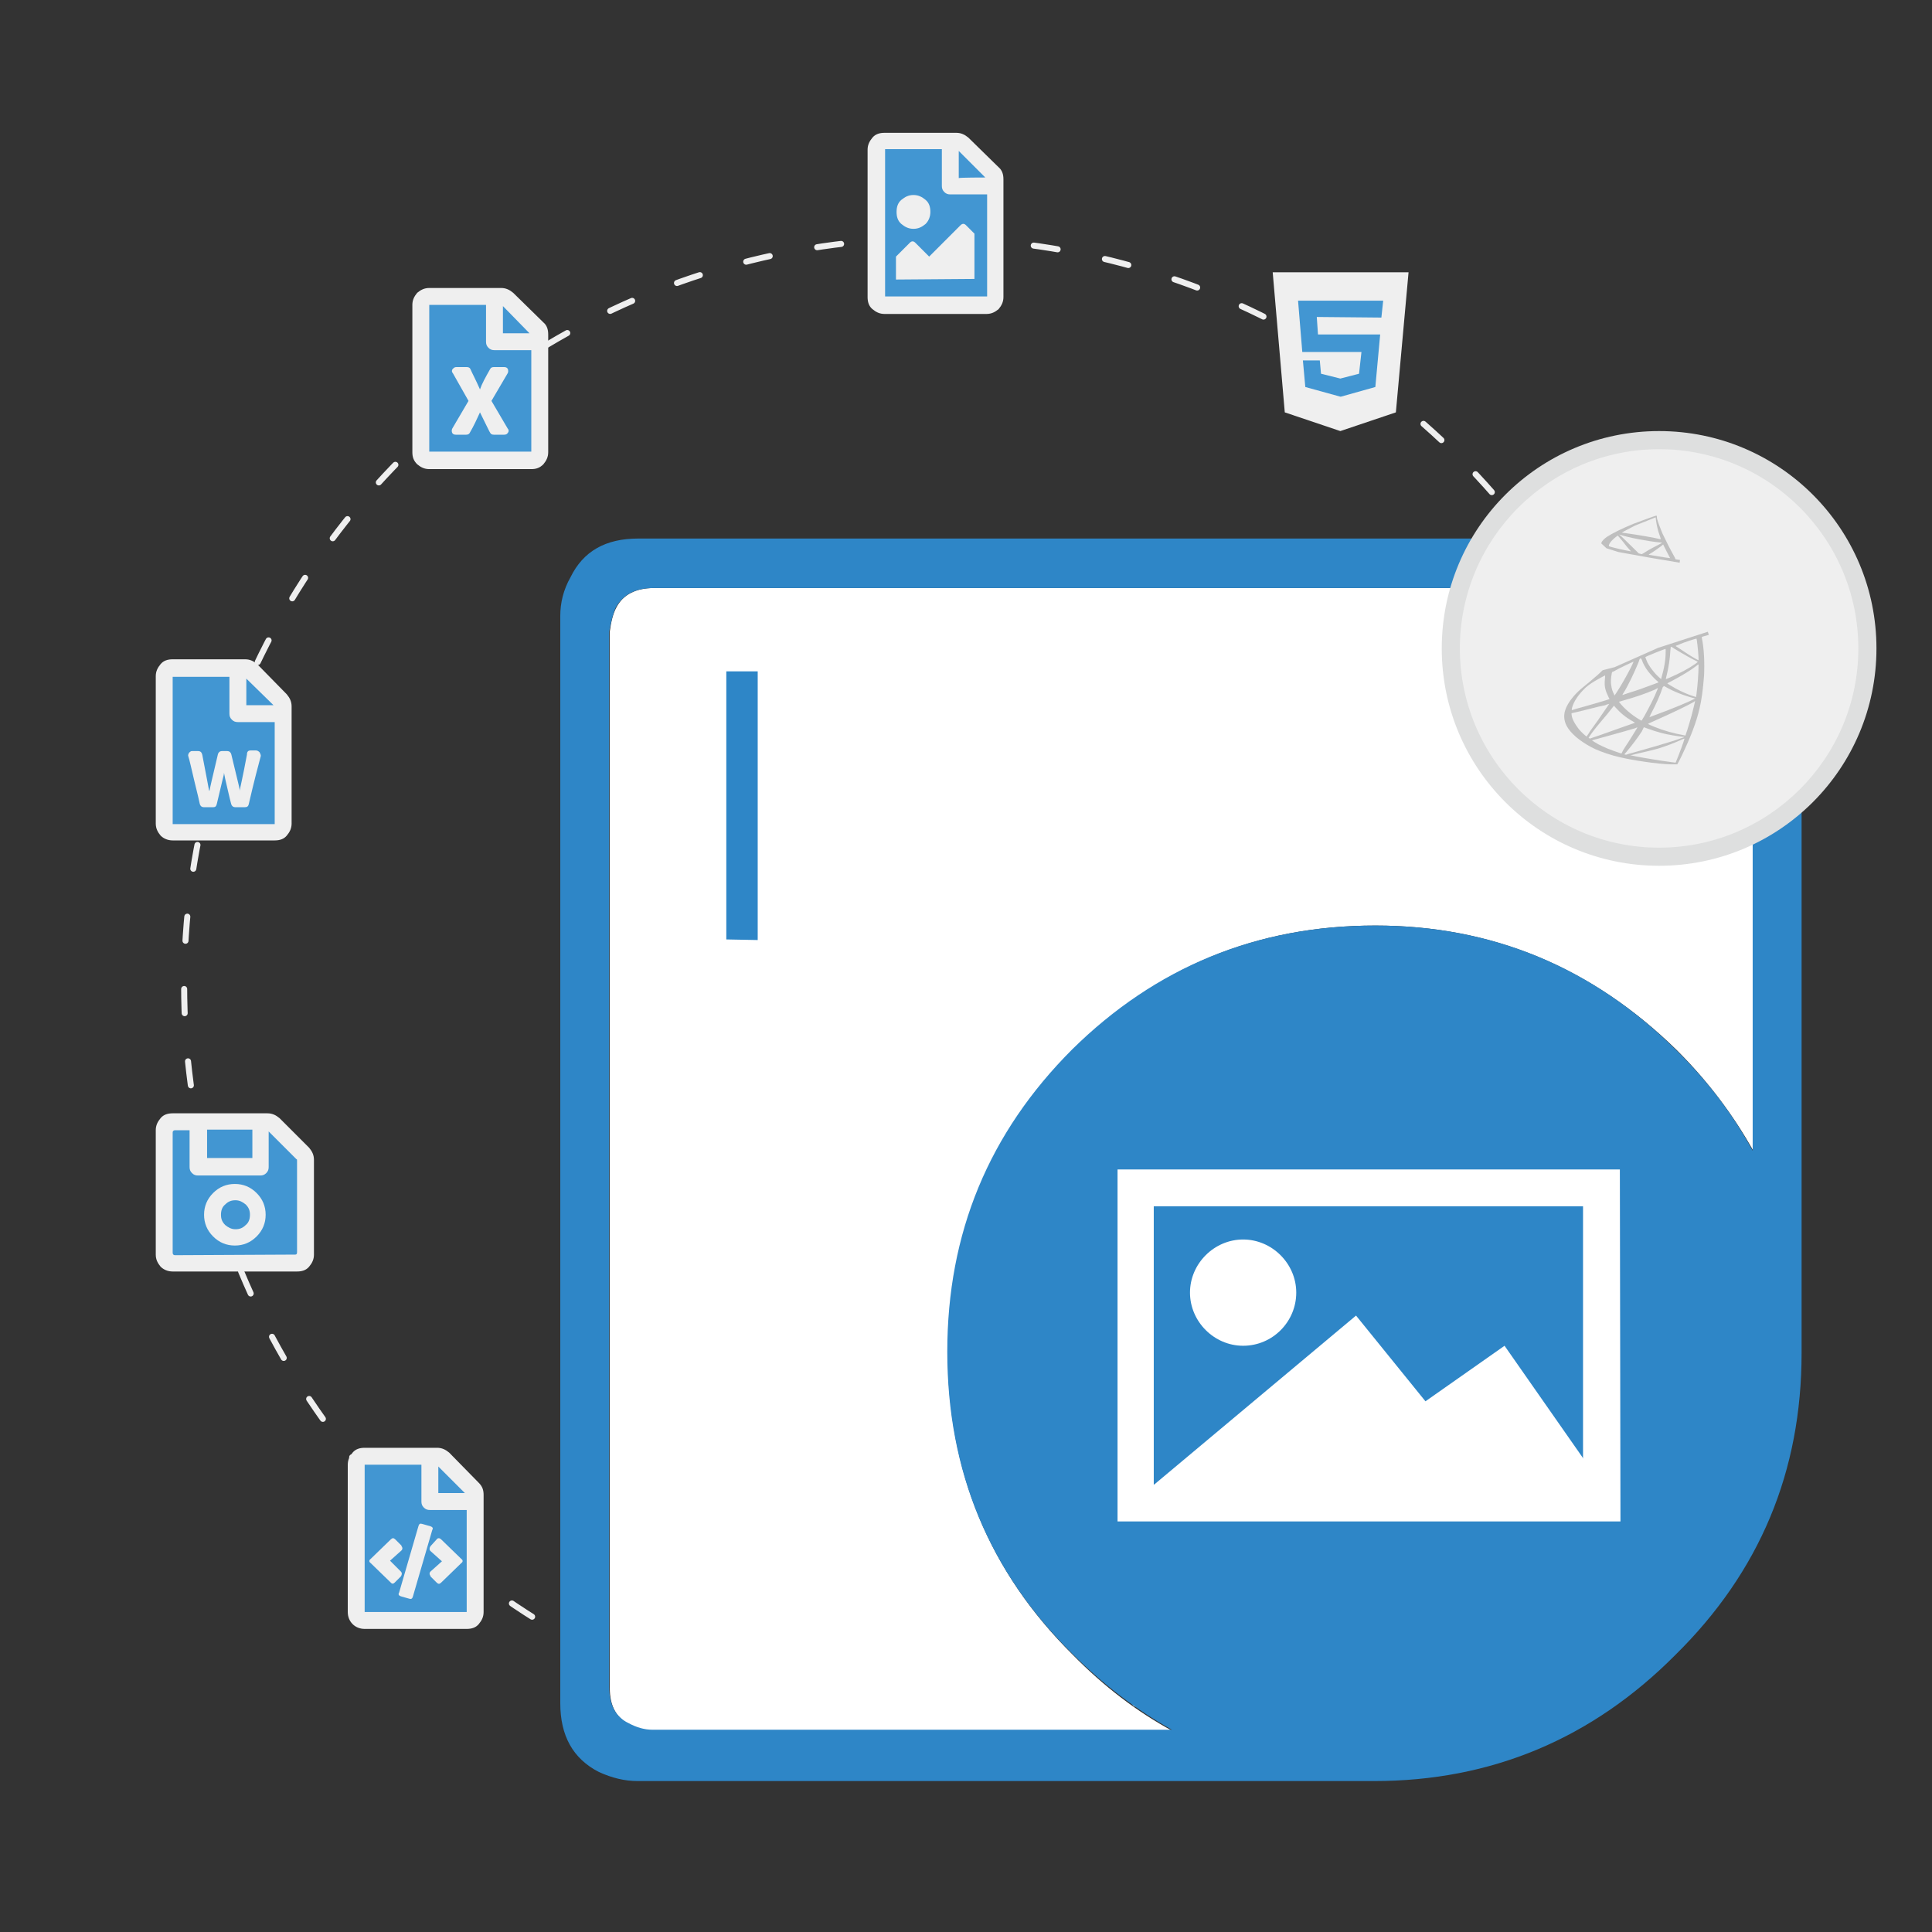 <?xml version="1.0" encoding="utf-8"?>
<!-- Generator: Adobe Illustrator 25.2.0, SVG Export Plug-In . SVG Version: 6.00 Build 0)  -->
<svg version="1.1" id="Layer_1" xmlns="http://www.w3.org/2000/svg" xmlns:xlink="http://www.w3.org/1999/xlink" x="0px" y="0px"
	 viewBox="0 0 320 320" style="enable-background:new 0 0 320 320;" xml:space="preserve">
<rect x="0" y="0" width="320" height="320" fill="#333333" stroke="none"/>
<style type="text/css">
	.st0{fill:none;stroke:#EFEFEF;stroke-linecap:round;stroke-linejoin:round;stroke-miterlimit:10;stroke-dasharray:4,8;}
	.st1{fill-rule:evenodd;clip-rule:evenodd;fill:#FFFFFF;}
	.st2{fill-rule:evenodd;clip-rule:evenodd;fill:#2E86C7;}
	.st3{fill:#2E86C7;}
	.st4{fill:#FFFFFF;}
	.st5{fill:#EFEFEF;}
	.st6{fill:#DEDFDF;}
	.st7{fill:#4296D2;}
	.st8{fill:#BFBFBF;}
	.st9{fill:url(#SVGID_1_);}
</style>
<circle class="st0" cx="154.2" cy="163.2" r="123.7"/>
<g id="NET">
	<path id="XMLID_45_" class="st1" d="M227.8,153.3c-19.7,0-36.3,6.9-50.1,20.7c-13.8,13.7-20.7,30.4-20.7,50.1s6.9,36.3,20.7,50
		c5.1,5.2,10.6,9.4,16.5,12.6h-86c-1.4-0.1-2.7-0.5-4-1.1c-2.1-1.1-3.2-3-3.2-6v-175c0.2-1.5,0.5-2.9,1.1-4c1.1-2.1,3.2-3.2,6.2-3.2
		h174.9l1.1,0.2c1.1,0.2,1.9,0.5,2.7,0.8c2.2,1.1,3.4,3,3.4,6.2v86c-3.3-5.9-7.5-11.5-12.6-16.6
		C263.7,160.2,247.1,153.3,227.8,153.3z"/>
	<path id="XMLID_42_" class="st2" d="M227.8,153.3c19.4,0,36,6.9,49.9,20.7c5.2,5.1,9.4,10.7,12.6,16.6v-86c0-3.1-1.1-5.2-3.4-6.2
		c-0.8-0.3-1.7-0.6-2.7-0.8l-1.1-0.2H108.2c-3,0-5,1.1-6.2,3.2c-0.5,1.1-0.8,2.4-1.1,4v174.8c0,3,1.1,5,3.2,6c1.3,0.7,2.6,1.1,4,1.1
		h86c-5.9-3.3-11.4-7.5-16.5-12.6c-13.8-13.6-20.7-30.3-20.7-50s6.9-36.3,20.7-50.1C191.4,160.2,208.1,153.3,227.8,153.3z
		 M287.7,89.4c1.9,0.4,3.4,0.8,4.3,1.4c4.3,2.1,6.4,5.8,6.4,11.2v122.1c0,19.6-6.9,36.2-20.9,50C263.7,288,247,295,227.6,295h-122
		c-2.1,0-4.2-0.5-6.4-1.5c-4.3-2.2-6.4-6-6.4-11.4V102c0-2.1,0.5-4.3,1.7-6.4c2.1-4.3,5.8-6.4,11.2-6.4h180L287.7,89.4z"/>
	<g>
		<path class="st3" d="M120.3,155.6v-44.4h5.2v44.5L120.3,155.6L120.3,155.6z"/>
	</g>
	<g>
		<g>
			<path class="st4" d="M262.2,199.8v46.1h-71.1v-46.1H262.2 M268.3,193.7h-83.2V252h83.3L268.3,193.7L268.3,193.7z"/>
		</g>
		<path class="st1" d="M205.9,222.9L205.9,222.9c-4.8,0-8.8-4-8.8-8.8l0,0c0-4.8,4-8.8,8.8-8.8l0,0c4.8,0,8.8,4,8.8,8.8l0,0
			C214.7,218.9,210.8,222.9,205.9,222.9z"/>
		<polygon class="st1" points="185.9,250.3 224.6,217.9 236.1,232.1 249.2,222.9 265.2,245.8 265.2,249.8 		"/>
	</g>
</g>
<g>
	<path class="st5" d="M274.8,142c-19,0-34.5-15.5-34.5-34.5S255.8,73,274.8,73s34.5,15.5,34.5,34.5S293.9,142,274.8,142z"/>
	<path class="st6" d="M274.8,74.4c18.2,0,33,14.8,33,33s-14.8,33-33,33s-33-14.8-33-33S256.6,74.4,274.8,74.4 M274.8,71.4
		c-19.9,0-36,16.1-36,36s16.1,36,36,36s36-16.1,36-36S294.7,71.4,274.8,71.4L274.8,71.4z"/>
</g>
<g>
	<g>
		<polygon class="st7" points="212.9,47.1 231.2,48.2 229.8,65.2 222.6,70.2 215.4,66.7 		"/>
		<polygon class="st7" points="159.3,50.4 163.4,50.4 164.8,47.1 165.4,27.7 158.8,23.9 146.3,23.9 145.3,38.1 145.8,50 		"/>
		<polygon class="st7" points="89,54.9 82.1,48.7 70.4,49.1 69.9,74.9 70.7,75.8 89,75.8 		"/>
		<polygon class="st7" points="46.5,116.5 40.3,110.3 28.1,110.3 28.1,137.2 46.5,137.6 		"/>
		<polygon class="st7" points="51,191.1 44.9,185.6 28.7,185.3 27.2,187.1 27.2,208.7 50.5,209.1 		"/>
		<polygon class="st7" points="78.8,247.1 72.8,241.1 58.4,240.7 59,268 77.7,268 		"/>
	</g>
	<g>
		<g>
			<path class="st5" d="M210.8,45.1h22.5l-2.1,23.2l-9.2,3.1l-9.2-3.1L210.8,45.1z M228.8,52.6l0.3-2.8H215l0.7,8.5h9.8l-0.4,3.6
				l-3.1,0.8l-3.2-0.8l-0.2-2.2h-2.8l0.4,4.4l5.8,1.6h0.1l5.7-1.6l0.8-8.7h-10.3l-0.2-2.9L228.8,52.6L228.8,52.6z"/>
		</g>
		<g>
			<path class="st5" d="M165.4,27.7c0.6,0.5,0.8,1.2,0.8,2v19.5c0,0.8-0.3,1.4-0.8,2c-0.6,0.5-1.2,0.8-2,0.8h-16.9
				c-0.8,0-1.4-0.3-2-0.8s-0.8-1.2-0.8-2V24.8c0-0.8,0.3-1.4,0.8-2s1.2-0.8,2-0.8h11.9c0.8,0,1.4,0.3,2,0.8L165.4,27.7z M146.6,49.1
				h16.9V32.2h-6.1c-0.4,0-0.7-0.1-1-0.4c-0.3-0.3-0.4-0.6-0.4-1v-6.1h-9.4V49.1L146.6,49.1z M149.3,33.1c0.6-0.5,1.2-0.8,2-0.8
				s1.4,0.3,2,0.8s0.8,1.2,0.8,2s-0.3,1.5-0.8,2c-0.6,0.5-1.2,0.8-2,0.8s-1.4-0.3-2-0.8s-0.8-1.2-0.8-2S148.7,33.6,149.3,33.1z
				 M148.4,46.3v-3.8l2.3-2.3c0.3-0.3,0.6-0.3,0.9,0l2.3,2.3l5.2-5.2c0.3-0.3,0.6-0.3,0.9,0l1.4,1.4v7.5L148.4,46.3L148.4,46.3z
				 M163.2,29.4l-4.4-4.4v4.5C158.8,29.4,163.2,29.4,163.2,29.4z"/>
		</g>
		<g>
			<path class="st5" d="M90,53.4c0.6,0.5,0.8,1.2,0.8,2v19.5c0,0.8-0.3,1.4-0.8,2c-0.6,0.6-1.2,0.8-2,0.8H71.1c-0.8,0-1.4-0.3-2-0.8
				c-0.6-0.6-0.8-1.2-0.8-2V50.5c0-0.8,0.3-1.4,0.8-2c0.6-0.5,1.2-0.8,2-0.8H83c0.8,0,1.4,0.3,2,0.8L90,53.4z M71.1,74.8H88V58h-6.1
				c-0.4,0-0.7-0.1-1-0.4c-0.3-0.3-0.4-0.6-0.4-1v-6.1h-9.4V74.8z M83.5,60.8c0.3,0,0.5,0.1,0.6,0.3s0.1,0.5,0,0.7
				c-1.4,2.4-2.3,3.9-2.7,4.6l2.7,4.6c0.2,0.2,0.2,0.5,0,0.7C84,71.9,83.8,72,83.5,72h-1.7c-0.3,0-0.5-0.1-0.6-0.3
				c-0.1-0.1-0.6-1.2-1.7-3.4c-0.5,1.1-1,2.2-1.7,3.4c-0.1,0.2-0.3,0.3-0.6,0.3h-1.7c-0.3,0-0.5-0.1-0.6-0.3c-0.1-0.2-0.1-0.5,0-0.7
				l2.7-4.6L75,61.8c-0.2-0.2-0.2-0.5,0-0.7s0.3-0.3,0.6-0.3h1.7c0.3,0,0.5,0.1,0.6,0.3c0.3,0.7,0.9,1.8,1.6,3.4
				c0.3-0.9,0.9-2,1.7-3.4c0.1-0.2,0.3-0.3,0.6-0.3C81.8,60.8,83.5,60.8,83.5,60.8z M87.7,55.2l-4.4-4.5v4.5H87.7z"/>
		</g>
		<g>
			<path class="st5" d="M47.5,115c0.5,0.6,0.8,1.2,0.8,2v19.4c0,0.8-0.3,1.4-0.8,2s-1.2,0.8-2,0.8H28.6c-0.8,0-1.5-0.3-2-0.8
				c-0.5-0.6-0.8-1.2-0.8-2V112c0-0.8,0.3-1.4,0.8-2s1.2-0.8,2-0.8h12c0.8,0,1.4,0.3,2,0.8L47.5,115z M28.6,136.5h16.9v-16.9h-6.1
				c-0.4,0-0.7-0.1-1-0.4s-0.4-0.6-0.4-1v-6.1h-9.4V136.5z M41.5,124.3h0.9c0.2,0,0.4,0.1,0.6,0.3c0.1,0.2,0.2,0.4,0.2,0.6
				c-0.4,1.5-1.1,4.1-2,8c-0.1,0.4-0.3,0.5-0.7,0.5H39c-0.4,0-0.6-0.2-0.7-0.5c-0.3-1.1-0.6-2.5-1-4.2l-0.2-1c0,0.3-0.1,0.6-0.2,1
				l-1,4.2c-0.1,0.4-0.3,0.5-0.6,0.5h-1.5c-0.4,0-0.6-0.2-0.7-0.5c-0.1-0.5-0.4-1.8-0.9-3.8c-0.5-2.1-0.8-3.5-1-4.1
				c-0.1-0.2,0-0.4,0.1-0.6c0.2-0.2,0.3-0.3,0.5-0.3h1c0.4,0,0.6,0.2,0.7,0.6c0.7,3.7,1.1,5.7,1.1,5.8c0,0,0,0.1,0.1,0.2
				c0-0.2,0.5-2.3,1.4-6.1c0.1-0.3,0.3-0.5,0.7-0.5h0.8c0.4,0,0.6,0.2,0.7,0.5c0.9,3.8,1.4,5.7,1.4,5.9c0,0,0,0.1,0,0.2
				c0-0.2,0.5-2.2,1.2-6C40.9,124.5,41.1,124.3,41.5,124.3z M45.3,116.8l-4.5-4.4v4.4H45.3z"/>
		</g>
		<g>
			<path class="st5" d="M51.2,190.1c0.5,0.6,0.8,1.2,0.8,2v15.7c0,0.8-0.3,1.4-0.8,2s-1.2,0.8-2,0.8H28.6c-0.8,0-1.5-0.3-2-0.8
				c-0.5-0.6-0.8-1.2-0.8-2v-20.6c0-0.8,0.3-1.4,0.8-2s1.2-0.8,2-0.8h15.7c0.8,0,1.4,0.3,2,0.8L51.2,190.1z M48.9,207.8
				c0.2,0,0.3-0.1,0.3-0.4v-15.2c0-0.1,0-0.2-0.1-0.2l-4.6-4.6v5.9c0,0.4-0.1,0.7-0.4,1c-0.3,0.3-0.6,0.4-1,0.4H32.8
				c-0.4,0-0.7-0.1-1-0.4c-0.3-0.3-0.4-0.6-0.4-1v-6.1H29c-0.2,0-0.4,0.1-0.4,0.4v19.9c0,0.2,0.1,0.4,0.4,0.4L48.9,207.8L48.9,207.8
				z M35.3,197.6c1-1,2.2-1.5,3.6-1.5s2.6,0.5,3.6,1.5s1.5,2.2,1.5,3.6s-0.5,2.6-1.5,3.6s-2.2,1.5-3.6,1.5s-2.6-0.5-3.6-1.5
				s-1.5-2.2-1.5-3.6S34.3,198.6,35.3,197.6z M41.8,187.1h-7.5v4.7h7.5V187.1z M37.3,202.9c0.5,0.4,1,0.7,1.7,0.7s1.2-0.2,1.7-0.7
				c0.5-0.4,0.7-1,0.7-1.7s-0.2-1.2-0.7-1.7c-0.5-0.4-1-0.7-1.7-0.7s-1.2,0.2-1.7,0.7c-0.5,0.4-0.7,1-0.7,1.7S36.8,202.4,37.3,202.9
				z"/>
		</g>
		<g>
			<path class="st5" d="M79.3,245.6c0.6,0.6,0.8,1.2,0.8,2V267c0,0.8-0.3,1.4-0.8,2s-1.2,0.8-2,0.8H60.4c-0.8,0-1.5-0.3-2-0.8
				s-0.8-1.2-0.8-2v-24.4c0-0.8,0.3-1.4,0.8-2s1.2-0.8,2-0.8h12c0.8,0,1.4,0.3,2,0.8L79.3,245.6z M77.3,267v-16.9h-6.1
				c-0.4,0-0.7-0.1-1-0.4c-0.3-0.3-0.4-0.6-0.4-1v-6.1h-9.4V267H77.3z M66.4,260.3c0.2,0.2,0.2,0.5,0,0.8l-1,1
				c-0.1,0.1-0.2,0.2-0.4,0.2c-0.1,0-0.2-0.1-0.3-0.2l-3.3-3.2c-0.3-0.2-0.3-0.5,0-0.7l3.3-3.2c0.3-0.3,0.5-0.3,0.8,0l1,1v0.1
				c0.2,0.2,0.2,0.5,0,0.7l-1.9,1.7L66.4,260.3z M69.9,252.4l1.4,0.4c0.3,0.1,0.5,0.3,0.3,0.6l-3.2,11c-0.1,0.4-0.3,0.5-0.6,0.4
				l-1.4-0.4c-0.3-0.1-0.5-0.3-0.3-0.6l3.2-11C69.4,252.4,69.6,252.3,69.9,252.4z M71.3,256.9c-0.2-0.2-0.2-0.5,0-0.8l1-1.1
				c0.2-0.3,0.5-0.3,0.8,0l3.3,3.2c0.3,0.2,0.3,0.5,0,0.7l-3.3,3.2c-0.3,0.3-0.5,0.3-0.8,0l-1-1V261c-0.2-0.2-0.2-0.5,0-0.7l1.9-1.7
				L71.3,256.9z M72.6,242.9v4.4H77L72.6,242.9z"/>
		</g>
	</g>
</g>
<g transform="matrix(.569 0 0 .569 199.451 -82.735)">
	<path class="st8" d="M146.6,329.3l-14.5,4.7l-12.6,5.6l-3.5,0.9c-0.9,0.9-1.8,1.7-2.9,2.6c-1.1,1-2.2,1.8-3,2.5
		c-0.9,0.7-2.2,2-2.9,2.9c-1,1.2-1.8,2.6-2.1,3.6c-0.6,1.8-0.3,3.7,0.9,5.4c1.5,2.2,4.5,4.4,7.9,6c1.8,0.8,4.7,1.8,7,2.3
		c3.7,0.9,10.9,2,14.9,2.1c0.8,0,1.9,0,1.9,0c0.1-0.1,0.7-1.2,1.4-2.7c2.4-5,4.2-9.6,5.1-13.6c0.6-2.4,1-5.6,1.3-9.4
		c0.1-1.1,0.1-4.6,0-5.8c-0.1-2-0.3-3.6-0.6-5.1c0-0.2-0.1-0.4,0-0.5c0,0,0.2-0.1,2-0.6L146.6,329.3L146.6,329.3L146.6,329.3
		L146.6,329.3z M143.3,331.3c0.1,0,0.5,3.4,0.6,5.5c0,0.5,0,0.8,0,0.8c-0.1,0-1.9-1-3.1-1.8c-1.1-0.7-3.2-2.1-3.5-2.3
		c-0.1-0.1-0.1-0.1,0.8-0.4C139.5,332.4,143.1,331.3,143.3,331.3z M135.9,333.7c0.1,0,0.4,0.1,0.9,0.5c2.3,1.4,5.3,3.1,6.6,3.7
		c0.4,0.2,0.4,0.1-0.5,0.8c-2,1.4-4.5,2.7-7.5,4c-0.5,0.2-1,0.4-1,0.4s0-0.3,0.1-0.6c0.7-2.7,1.1-5.5,1.2-7.7
		C135.8,333.7,135.8,333.7,135.9,333.7C135.8,333.7,135.9,333.7,135.9,333.7L135.9,333.7z M134.3,334.3c0.1,0.1,0,2.5-0.1,3.2
		c-0.2,1.6-0.5,3.1-1,4.8c-0.1,0.4-0.2,0.8-0.2,0.8s-1.6-1.4-2-2c-0.9-1-1.5-2-2-2.9c-0.2-0.5-0.6-1.5-0.6-1.5
		C128.5,336.5,134.3,334.2,134.3,334.3L134.3,334.3z M127.2,337.1L127.2,337.1c0,0,0.1,0.2,0.2,0.4c0.3,1,1.1,2.4,1.8,3.3
		c0.8,1,1.7,2,2.5,2.7c0.3,0.2,0.5,0.4,0.5,0.5c0.1,0.1,0.1,0-1.7,0.7c-2.1,0.8-4.3,1.6-6.9,2.4c-0.6,0.2-1.2,0.4-1.8,0.6
		c-0.1,0-0.1,0,0.2-0.5c1.3-2,3.2-6,4.3-8.7c0.2-0.5,0.4-1,0.4-1.1s0.1-0.2,0.2-0.3C127.1,337.1,127.1,337.1,127.2,337.1
		L127.2,337.1z M125,338c0,0-0.5,1.2-1.1,2.3c-1.1,2.1-2.2,4.1-3.8,6.6c-0.3,0.4-0.5,0.8-0.6,0.9s-0.1,0-0.2-0.3
		c-0.4-0.7-0.7-1.7-0.8-2.5c-0.2-0.9-0.1-2.4,0.1-3.3c0.1-0.7,0.1-0.7,0.5-0.8C120.4,340.1,124.9,338,125,338L125,338z M143.9,338.8
		v0.5c0,2.5-0.3,5.8-0.6,8.2c-0.1,0.4-0.1,0.8-0.1,0.8s-0.3-0.1-0.7-0.2c-1.6-0.5-3.4-1.3-5.1-2.2c-1.1-0.6-2.6-1.5-2.6-1.6
		c0,0,0.5-0.2,1-0.5c2.1-1.1,4.2-2.3,6-3.5c0.7-0.5,1.7-1.2,1.9-1.4L143.9,338.8L143.9,338.8z M116.7,342c0,0,0,0.1,0,0.5
		c0,0.3-0.1,0.8-0.1,1.2c-0.1,1.6,0.2,2.8,1,4.4c0.2,0.5,0.4,0.8,0.4,0.8c-0.1,0.1-7.3,2.2-9.6,2.8c-0.7,0.2-1.3,0.4-1.3,0.4
		c-0.1,0-0.1,0-0.1-0.2c0.2-1.6,1.5-3.7,3.2-5.5c1.1-1.2,2.1-1.9,3.6-2.8C114.8,343,116.5,342.1,116.7,342L116.7,342L116.7,342z
		 M133.8,345.1c0,0,0.3,0.1,0.6,0.3c2.4,1.4,5.6,2.6,8.4,3.3h0.2l-0.4,0.2c-1.5,0.8-6.3,2.8-11.2,4.6c-0.7,0.3-1.4,0.5-1.6,0.6
		s-0.2,0.1-0.2,0.1s0.2-0.4,0.4-0.9c1.4-2.6,2.8-5.7,3.5-7.9C133.7,345.3,133.8,345.1,133.8,345.1L133.8,345.1z M132.1,345.7
		c0,0-0.1,0.2-0.2,0.5c-0.9,2.3-2.2,4.8-3.8,7.7c-0.4,0.7-0.8,1.3-0.8,1.3s-0.3-0.2-0.7-0.4c-2.3-1.4-4.4-3.2-5.7-4.9l-0.2-0.2
		l1-0.3c3.6-1,6.6-2,9.6-3.3C131.7,345.8,132.1,345.7,132.1,345.7z M142.9,349.5L142.9,349.5c0,0.2-0.6,2.5-1,4.1
		c-0.4,1.4-0.7,2.5-1.3,4.4c-0.3,0.8-0.5,1.5-0.5,1.5H140c-3.3-0.6-6.2-1.4-8.9-2.5c-0.8-0.3-1.9-0.8-1.9-0.9c0,0,0.6-0.3,1.5-0.7
		c5-2.2,10.2-4.7,11.9-5.7C142.7,349.5,142.9,349.5,142.9,349.5L142.9,349.5z M117.9,350.3c0,0-1.4,2-3.3,4.8
		c-0.7,1-1.5,2.1-1.8,2.5s-0.8,1.1-1,1.5l-0.5,0.7l-0.5-0.4c-0.6-0.5-1.6-1.5-2-2.1c-0.9-1.2-1.6-2.4-1.8-3.5
		c-0.1-0.5-0.1-0.8,0-0.8c0.2,0,3.1-0.7,5.8-1.4c1.5-0.4,3.3-0.8,3.9-0.9C117.3,350.4,117.9,350.3,117.9,350.3L117.9,350.3z
		 M119.3,350.8l0.3,0.4c1.6,1.8,3.2,3.1,5.2,4.2c0.3,0.2,0.6,0.4,0.6,0.4c-0.1,0-6.8,2.4-9.9,3.5c-1.7,0.6-3.2,1.1-3.2,1.1
		s-0.1-0.1-0.2-0.1l-0.2-0.1l0.3-0.5c1-1.5,2.3-3.1,5.2-6.5L119.3,350.8L119.3,350.8z M128,357.1c0,0,0.5,0.2,1.1,0.4
		c1.4,0.5,2.6,0.9,4.1,1.3c1.9,0.5,4.6,0.9,6.2,1.1c0.2,0,0.4,0,0.3,0.1c-0.1,0-1.7,0.6-2.9,1c-1.9,0.6-7.6,2.3-12.3,3.6
		c-0.9,0.2-1.6,0.5-1.7,0.5s-0.5-0.1-0.5-0.1s0.3-0.4,0.6-0.7c1.6-1.9,3.2-4,4.5-6C127.7,357.6,128,357.1,128,357.1L128,357.1z
		 M126.1,357.2c0,0-0.8,1.3-2.1,3.4c-0.6,0.9-1.2,1.9-1.5,2.3c-0.2,0.4-0.6,0.9-0.7,1.2l-0.3,0.6h-0.2c-0.4-0.1-3.2-1.1-3.9-1.4
		c-0.9-0.4-1.8-0.8-2.6-1.2c-0.9-0.5-2-1.2-1.9-1.2c0,0,1.5-0.4,3.3-0.9c4.8-1.3,7.5-2.1,9.2-2.6
		C125.8,357.2,126.1,357.1,126.1,357.2L126.1,357.2z M139.8,360.4L139.8,360.4c0.1,0.1-1.7,5-2.4,6.6c-0.1,0.4-0.2,0.4-0.3,0.4
		c-0.2,0-2.8-0.4-4.3-0.6c-2.7-0.4-7.3-1.2-8.5-1.5H124l1.6-0.4c3.5-0.8,5.2-1.2,6.9-1.7c2.2-0.7,4.3-1.5,6.5-2.5
		C139.4,360.5,139.7,360.4,139.8,360.4L139.8,360.4z"/>
	<path class="st8" d="M131.6,295.5c-0.2,0-4.1,1.4-6.7,2.4c-3.4,1.4-6,2.7-7.7,3.8c-0.6,0.4-1.4,1.2-1.5,1.5c0,0.1-0.1,0.2-0.1,0.4
		l1.5,1.4l3.5,1.1l8.3,1.5l9.5,1.6l0.1-0.8h-0.1l-1.2-0.2l-0.2-0.5c-1.3-2.3-2.7-5.1-3.6-7c-0.6-1.5-1.3-3.2-1.6-4.4
		C131.8,295.5,131.7,295.5,131.6,295.5L131.6,295.5L131.6,295.5L131.6,295.5z M131.4,296L131.4,296c0,0,0.1,0.3,0.1,0.7
		c0.2,1.5,0.5,3,1.1,4.6c0.4,1.2,0.4,1.1-0.1,1c-1.1-0.3-6.1-1.2-9.8-1.7c-0.6-0.1-1.1-0.1-1.1-0.2c0,0,2.6-1.4,3.8-2
		C127,297.8,131.1,296.1,131.4,296L131.4,296z M120.8,301l0.4,0.1c2.3,0.8,8.2,1.9,11.4,2.2c0.4,0,0.7,0.1,0.7,0.1s-0.3,0.2-0.7,0.4
		c-1.6,0.8-3.3,1.7-4.5,2.5c-0.3,0.2-0.7,0.4-0.7,0.4s-0.3,0-0.5-0.1l-0.4-0.1l-1.1-1.1c-1.9-1.9-3.4-3.3-4-3.9L120.8,301z
		 M120.4,301.3l1.6,1.9c0.8,1.1,1.7,2.1,1.9,2.3s0.3,0.4,0.3,0.4s-2.2-0.4-3.4-0.7c-1.2-0.3-1.7-0.4-2.4-0.6l-0.6-0.2v-0.1
		C117.8,303.6,118.7,302.5,120.4,301.3L120.4,301.3L120.4,301.3z M133.6,303.9c0,0,0.1,0.1,0.2,0.4c0.4,0.8,1.5,3,1.8,3.5
		c0.1,0.1,0.2,0.1-1.3-0.1c-3.7-0.6-4.9-0.8-4.9-0.8s0.1-0.1,0.2-0.2c1.1-0.6,2.3-1.5,3.4-2.3C133.2,304.2,133.5,304,133.6,303.9
		C133.5,303.9,133.6,303.9,133.6,303.9L133.6,303.9z"/>
	
		<radialGradient id="SVGID_1_" cx="140.65" cy="324.25" r="14.94" gradientTransform="matrix(-6.798981e-03 -1.019900e-03 -2.063264e-03 1.359796e-02 -187.23 -2197.956)" gradientUnits="userSpaceOnUse">
		<stop  offset="0" style="stop-color:#FCCE6D"/>
		<stop  offset="1" style="stop-color:#FD9134"/>
	</radialGradient>
	<path class="st9" d="M115.9,303c0,0-0.2,0.4,0,1c0.1,0.4,0.6,0.8,1,1.2c0,0,4.9,4.8,5.5,5.4c2.7,3.1,3.9,6.2,4,10.4
		c0.1,2.7-0.4,5.1-1.7,7.9c-2.3,5-7.1,10.5-14.5,16.6l1.1-0.4c0.7-0.5,1.7-1.1,3.9-2.3c5.2-2.8,11-5.4,18.1-8.1
		c10.3-3.9,27.2-8.4,36.8-9.9l1-0.1l-0.1-0.2c-0.9-1.4-1.5-2.2-2.2-3.1c-2.1-2.6-4.7-4.7-7.8-6.5c-4.3-2.4-9.9-4.3-16.9-5.7
		c-1.3-0.3-4.2-0.8-6.6-1.1c-5-0.8-8.3-1.3-11.8-1.9c-1.3-0.2-3.2-0.5-4.5-0.8c-0.7-0.1-1.9-0.4-2.9-0.8
		C117.3,304.3,116.1,304,115.9,303L115.9,303z M118.7,305.8c0,0,0.2,0,0.4,0.1c0.4,0.1,0.9,0.3,1.6,0.5c0.5,0.1,1,0.3,1.4,0.4
		c0.7,0.2,1.2,0.3,1.2,0.3c0.1,0.1,1.2,3.6,1.6,5c0.1,0.5,0.2,1,0.2,1s-0.1-0.2-0.3-0.4c-1.3-2.3-3.3-4.5-5.7-6.4
		C119,306,118.7,305.8,118.7,305.8L118.7,305.8z M124.1,307.3c0.1,0,0.3,0,0.6,0.1c1.9,0.4,5.2,1,7.3,1.4c0.4,0,0.6,0.1,0.6,0.1
		s-0.1,0.1-0.3,0.2c-0.4,0.2-1.8,1-2.3,1.4c-1.2,0.8-2.3,1.7-3.1,2.5c-0.3,0.3-0.6,0.6-0.6,0.6s-0.1-0.2-0.1-0.4
		c-0.4-1.5-1.2-3.8-2-5.4C124.2,307.5,124.1,307.3,124.1,307.3L124.1,307.3L124.1,307.3z M133.6,309.1c0.1,0,0.2,0.4,0.4,1.2
		c0.4,1.6,0.6,3.4,0.5,5c0,0.5,0,0.9-0.1,0.9v0.1l-0.6-0.2c-1.2-0.4-3.1-0.9-4.7-1.4c-0.9-0.2-1.7-0.5-1.7-0.5
		c0-0.1,1.4-1.4,1.9-1.9C130.5,311.4,133.5,309,133.6,309.1L133.6,309.1z M134.4,309.2c0,0,4.5,0.8,6.6,1.1c1.5,0.3,3.7,0.8,3.9,0.8
		c0.1,0-0.2,0.1-0.9,0.5c-2.9,1.3-5.1,2.5-7.2,3.9c-0.6,0.4-1,0.7-1,0.7s0-0.3,0-0.7c0-2.1-0.4-4.2-1.2-6
		C134.4,309.4,134.4,309.2,134.4,309.2z M146.1,311.5c0,0-0.1,0.9-0.2,1.5c-0.4,1.6-1.5,4.1-2.8,6.3c-0.2,0.4-0.4,0.7-0.5,0.8
		s-0.3-0.1-0.7-0.4c-1.3-0.8-2.7-1.5-4.3-2.1c-0.4-0.2-0.8-0.3-0.8-0.4c-0.1-0.1,3.5-2.4,5.3-3.5C143.6,312.8,146,311.5,146.1,311.5
		L146.1,311.5z M146.9,311.6c0.1,0,2.1,0.5,3.1,0.9c2.6,0.8,5.5,1.9,7.5,2.7l0.8,0.4l-0.6,0.1c-4.7,1.1-8.8,2.3-12.6,3.9
		c-0.3,0.1-0.6,0.2-0.6,0.2s0.1-0.2,0.2-0.6c1.2-2.5,1.9-5.1,2.1-7.3C146.8,311.8,146.9,311.6,146.9,311.6L146.9,311.6z M127,316.2
		c0,0,1.6,0.3,2.4,0.6c1.2,0.4,3.9,1.2,3.9,1.3c0,0-0.3,0.3-0.6,0.6c-1.4,1.2-2.8,2.5-4.5,4.1c-0.5,0.5-0.9,0.9-0.9,0.9v-0.1
		c0.2-1.8,0.2-4.2-0.2-6.6C127,316.5,127,316.2,127,316.2z M159.1,316.2c0,0-0.7,1.2-1.2,1.8c-0.7,0.9-1.6,2.2-3.8,4.9
		c-1.1,1.5-2.4,3.1-2.9,3.6c-0.4,0.5-0.8,1-0.8,1s-0.1-0.2-0.3-0.4c-1.2-1.8-2.7-3.5-4.4-4.9c-0.3-0.3-0.7-0.6-0.8-0.7
		s-0.2-0.2-0.2-0.2s1.9-0.8,3.3-1.4c2.5-1,5.9-2.2,8.4-3C157.6,316.6,159,316.2,159.1,316.2L159.1,316.2z M159.9,316.5
		c0,0,0.3,0.1,0.6,0.3c2.7,1.5,5.3,3.5,7.3,5.5c0.6,0.6,2,2.1,2,2.1s-0.5,0-1.1,0.1c-4.6,0.4-10.5,1.3-16.2,2.7
		c-0.4,0.1-0.7,0.2-0.8,0.2c0,0,0.4-0.4,0.9-0.9c3.3-3.2,4.9-5.2,6.7-8.9C159.7,317,159.9,316.5,159.9,316.5L159.9,316.5
		L159.9,316.5z M135.5,319c0.1,0,1.6,0.7,2.7,1.2c1,0.5,2.5,1.3,2.6,1.4c0,0-0.5,0.3-1.2,0.6c-2.1,1-3.8,2-5.7,3.1
		c-0.5,0.3-1,0.6-1,0.6s0,0,0.3-0.6c1-1.8,1.8-4,2.2-6C135.4,319.1,135.4,319,135.5,319L135.5,319z M134,319.2c0,0-0.3,1.4-0.6,2.1
		c-0.4,1.4-1.2,3.1-1.9,4.5c-0.2,0.3-0.4,0.8-0.6,1l-0.3,0.4l-0.6-0.6c-0.7-0.7-1.3-1.1-2-1.5c-0.3-0.1-0.5-0.3-0.5-0.3
		c0-0.1,1.9-1.8,3.3-3C131.8,320.9,134,319.2,134,319.2L134,319.2z M142.8,322.8l0.5,0.4c1.2,0.8,2.7,1.9,3.8,2.8
		c0.6,0.5,1.8,1.6,2.1,1.9l0.1,0.1l-0.9,0.2c-5,1.4-8.9,2.6-13.4,4.3c-0.5,0.2-0.9,0.3-1,0.3s-0.1,0,1-1c2.9-2.7,5.5-5.6,7.4-8.5
		L142.8,322.8L142.8,322.8z M140.5,323.4c0,0-1.5,2.1-2.4,3.3c-1.1,1.4-3,3.8-4.3,5.4c-0.6,0.6-1,1.2-1,1.2s0-0.1,0-0.4
		c0-1.3-0.3-2.7-0.9-4c-0.2-0.5-0.3-0.6-0.2-0.7c0.2-0.2,3.4-2,5.4-3.1C138.3,324.4,140.4,323.4,140.5,323.4L140.5,323.4z
		 M126.6,326.8c0,0,0.3,0.1,0.6,0.3c0.7,0.4,1.3,0.8,1.9,1.3c0,0-0.3,0.2-0.6,0.5c-1,0.8-2.6,1.9-3.5,2.7c-1,0.8-1,0.8-0.9,0.6
		c0.7-1.1,1.1-1.7,1.5-2.5c0.3-0.7,0.7-1.6,0.9-2.3C126.5,327,126.6,326.8,126.6,326.8L126.6,326.8z M130.3,329.7
		c0.1,0,0.1,0.1,0.4,0.5c0.6,0.9,1.1,2.2,1.2,3.2v0.2l-1.5,0.6c-2.7,1-5.2,2.1-6.8,2.8c-0.5,0.2-1.3,0.6-1.8,0.9s-1,0.5-1,0.5
		s0.3-0.3,0.8-0.6c3.3-2.4,6.1-5,8.3-7.6C130.1,329.9,130.3,329.7,130.3,329.7L130.3,329.7L130.3,329.7z M128.6,330.1
		c0,0-1.2,1.5-2.1,2.3c-2.1,2.2-4.2,3.9-6.8,5.5c-0.3,0.2-0.6,0.4-0.7,0.4s0-0.1,1.2-1.3c0.7-0.8,1.3-1.4,1.9-2.2
		c0.4-0.5,0.5-0.6,1.1-1C124.8,332.6,128.6,330,128.6,330.1z"/>
</g>
</svg>
